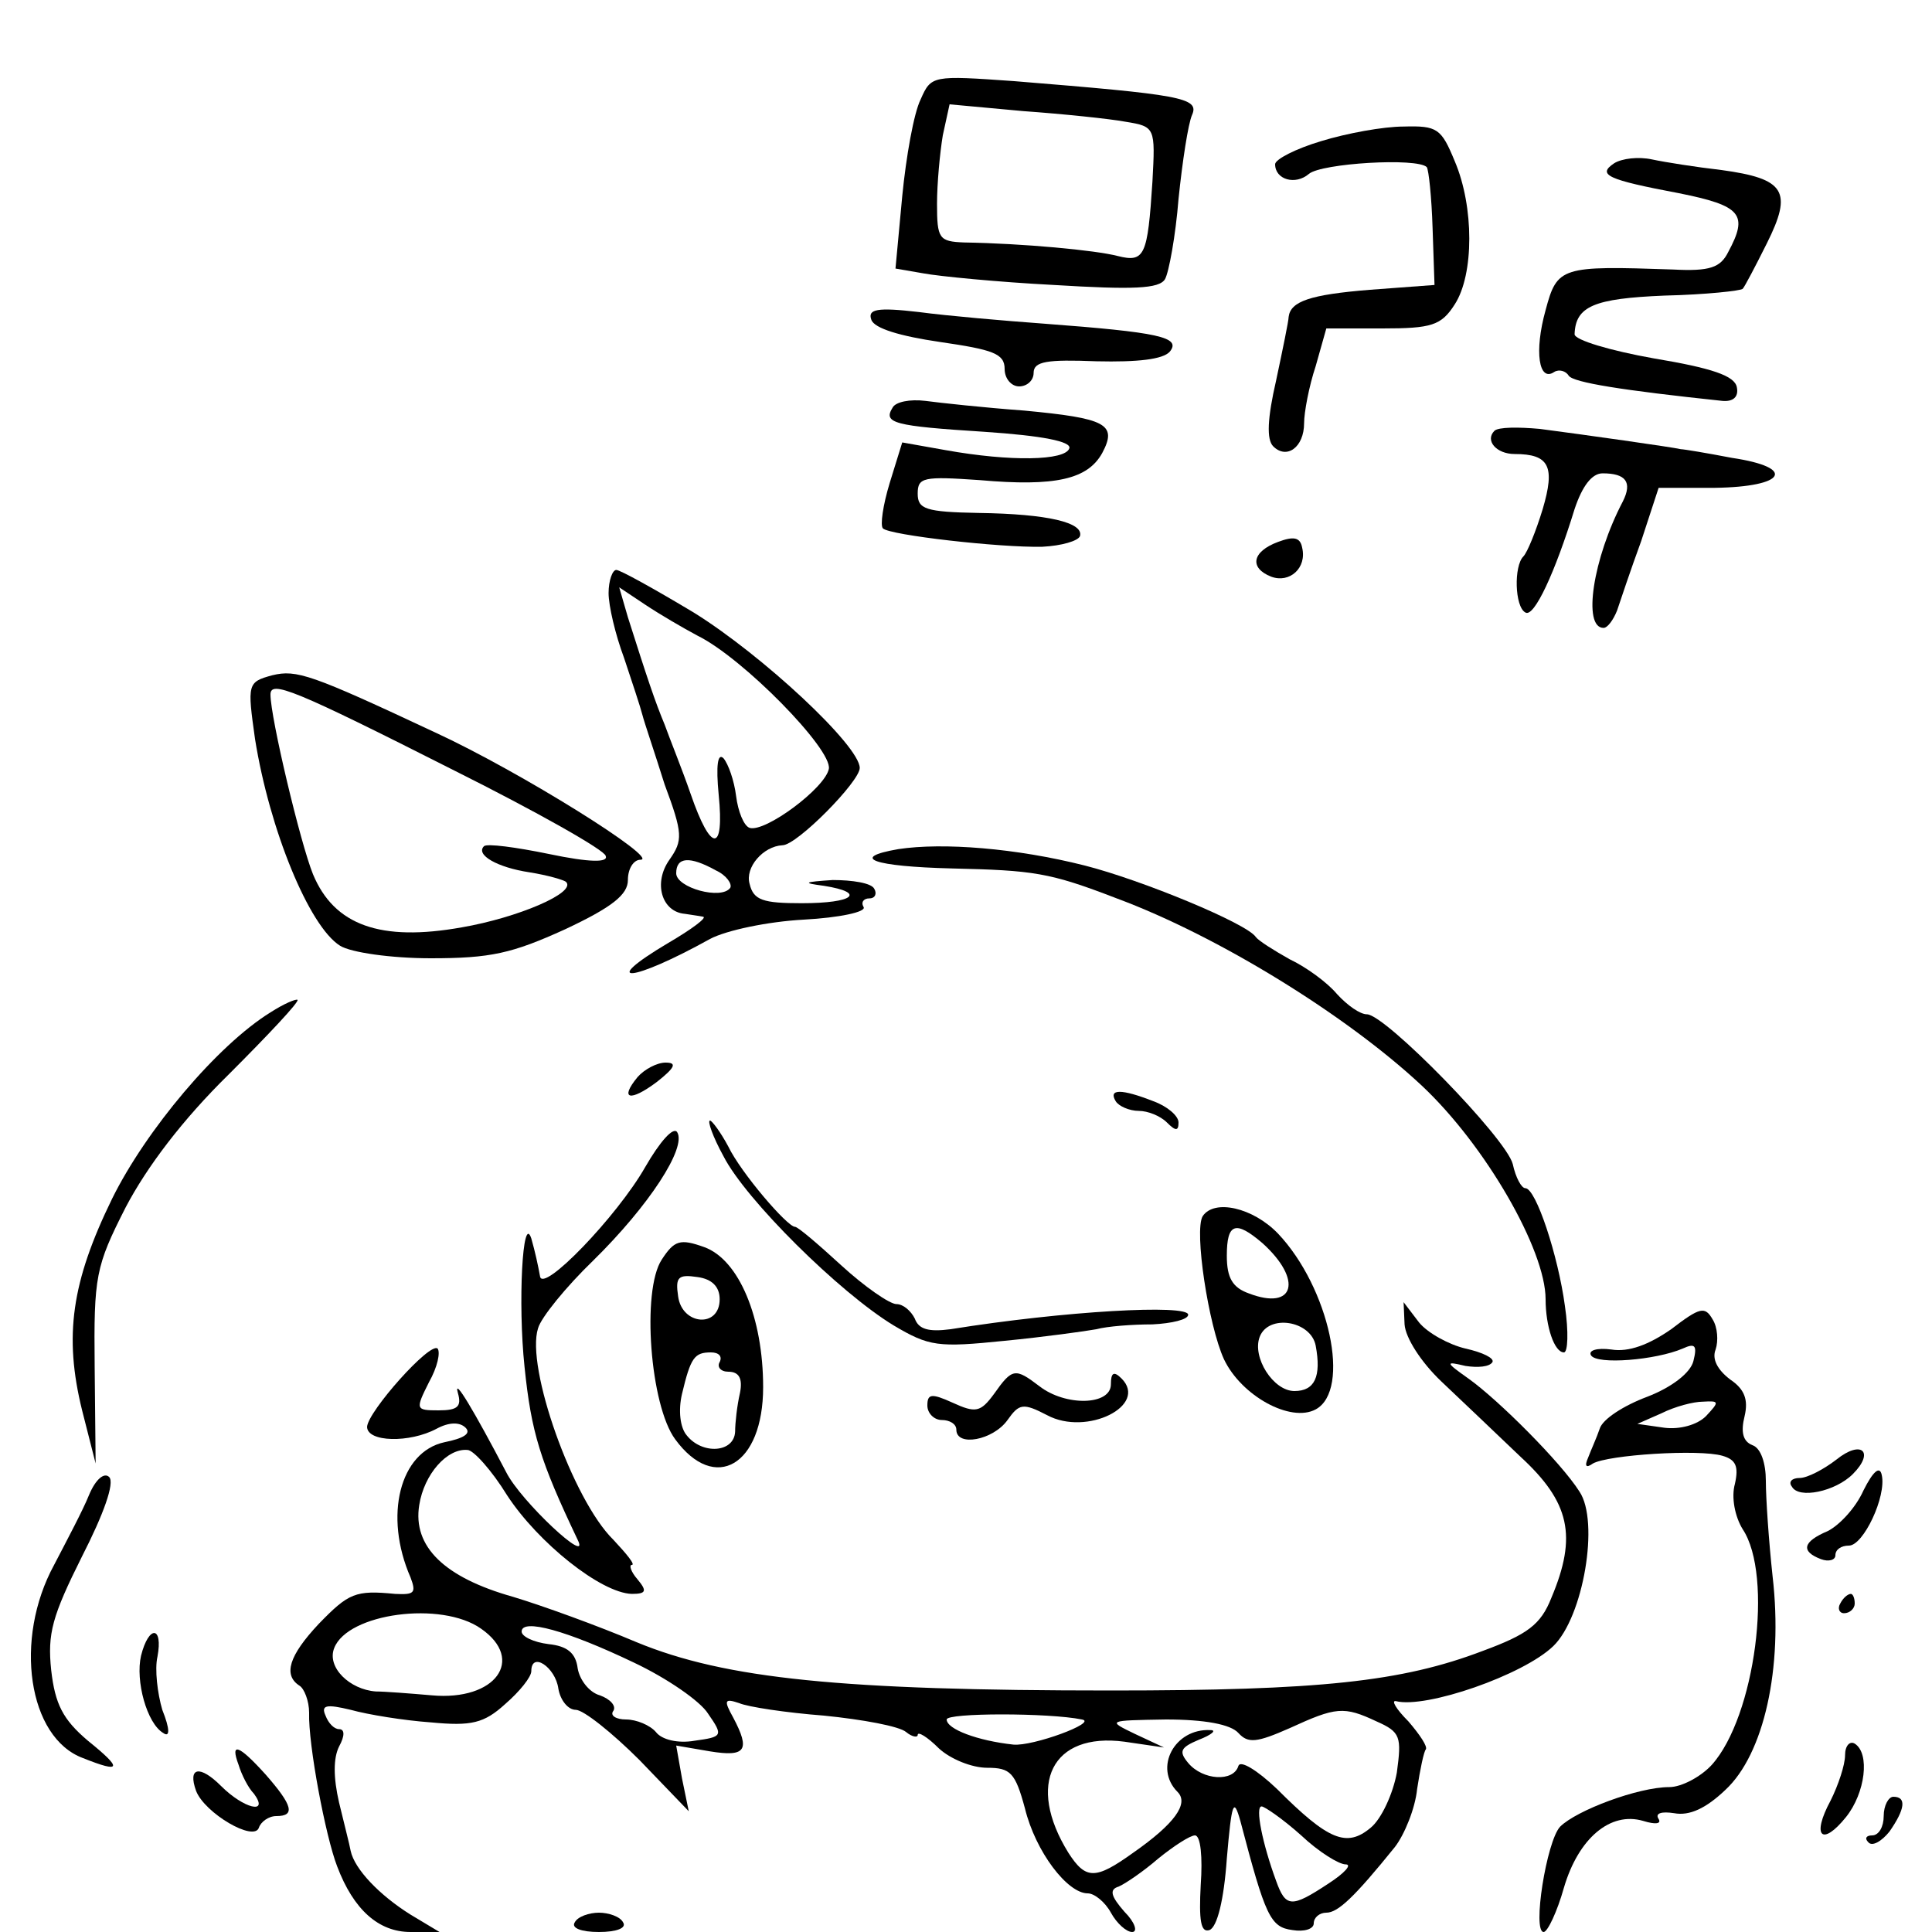<?xml version="1.0" standalone="no"?>
<!DOCTYPE svg PUBLIC "-//W3C//DTD SVG 20010904//EN"
 "http://www.w3.org/TR/2001/REC-SVG-20010904/DTD/svg10.dtd">
<svg version="1.0" xmlns="http://www.w3.org/2000/svg"
 width="200pt" height="200pt" viewBox="0 0 200 200"
 preserveAspectRatio="xMidYMid meet">

<g transform="translate(0,200) scale(0.1,-0.1)"
fill="#000000" stroke="none">
<path d="M953 1897 c-7 -14 -15 -59 -19 -100 l-7 -75 29 -5 c16 -3 77 -9 135
-12 82 -5 109 -4 115 6 4 7 11 45 14 83 4 39 10 78 14 87 8 18 -12 21 -184 35
-85 6 -86 6 -97 -19z m212 -23 c31 -5 31 -6 28 -62 -5 -77 -8 -84 -36 -77 -23
6 -98 13 -159 14 -26 1 -28 4 -28 40 0 21 3 53 6 71 l7 32 76 -7 c42 -3 90 -8
106 -11z"/>
<path d="M1368 1854 c-27 -8 -48 -19 -48 -24 0 -16 21 -22 35 -10 13 11 112
17 122 7 2 -3 5 -31 6 -63 l2 -59 -67 -5 c-62 -5 -82 -12 -84 -28 0 -4 -6 -33
-13 -66 -9 -39 -10 -61 -3 -68 14 -14 32 -1 32 24 0 11 5 38 12 59 l11 39 58
0 c51 0 61 3 75 25 20 31 20 101 0 148 -14 34 -18 37 -53 36 -21 0 -59 -7 -85
-15z"/>
<path d="M1671 1831 c-18 -12 -7 -17 67 -31 65 -13 72 -22 51 -61 -8 -16 -19
-20 -57 -18 -116 4 -120 3 -132 -42 -12 -43 -7 -75 9 -64 5 3 12 1 15 -4 5 -7
55 -15 159 -26 11 -1 17 4 15 14 -2 12 -26 20 -86 30 -45 8 -82 19 -82 25 1
29 20 37 93 40 43 1 79 5 81 7 2 2 13 23 25 47 27 54 19 67 -47 76 -26 3 -58
8 -72 11 -14 3 -31 1 -39 -4z"/>
<path d="M902 1669 c3 -9 30 -17 71 -23 55 -8 67 -12 67 -28 0 -10 7 -18 15
-18 8 0 15 6 15 14 0 12 14 14 65 12 43 -1 69 2 76 10 12 15 -11 20 -131 29
-41 3 -99 8 -129 12 -43 5 -53 3 -49 -8z"/>
<path d="M924 1578 c-10 -16 1 -19 95 -25 60 -4 90 -10 88 -17 -4 -13 -61 -14
-128 -2 l-45 8 -13 -42 c-7 -23 -10 -44 -7 -47 7 -7 121 -20 165 -19 20 1 37
6 39 11 4 14 -33 23 -105 24 -55 1 -63 4 -63 20 0 17 6 18 64 14 79 -7 112 1
127 28 16 30 4 36 -81 44 -41 3 -87 8 -102 10 -16 2 -31 -1 -34 -7z"/>
<path d="M1547 1554 c-10 -10 2 -24 21 -24 36 0 42 -13 29 -57 -7 -23 -16 -45
-20 -49 -10 -10 -9 -52 2 -58 9 -6 31 42 51 107 8 24 18 37 29 37 24 0 31 -9
21 -29 -31 -59 -42 -131 -20 -131 4 0 10 8 14 18 3 9 14 42 25 72 l18 55 58 0
c74 1 85 21 18 31 -26 5 -50 9 -53 9 -8 2 -100 15 -146 21 -22 2 -43 2 -47 -2z"/>
<path d="M1323 1439 c-27 -10 -30 -27 -7 -36 19 -7 37 9 32 30 -2 11 -9 12
-25 6z"/>
<path d="M630 1386 c0 -13 7 -43 16 -67 8 -24 17 -51 19 -59 2 -8 13 -40 23
-72 19 -51 19 -58 5 -78 -17 -24 -8 -54 16 -56 6 -1 14 -2 19 -3 4 -1 -12 -13
-36 -27 -74 -44 -38 -41 43 4 17 9 60 18 97 20 37 2 65 8 62 13 -3 5 0 9 6 9
6 0 8 5 5 10 -3 6 -23 9 -43 9 -30 -2 -32 -3 -9 -6 44 -7 31 -18 -23 -18 -40
0 -50 3 -54 20 -5 17 14 39 34 40 15 0 80 66 80 80 0 23 -101 117 -172 161
-40 24 -76 44 -80 44 -4 0 -8 -11 -8 -24z m92 -44 c47 -23 140 -118 136 -138
-4 -20 -66 -66 -82 -61 -6 2 -12 17 -14 33 -2 16 -8 33 -13 39 -6 6 -8 -7 -5
-38 6 -60 -8 -60 -29 1 -9 26 -22 58 -27 72 -10 24 -18 48 -38 111 l-9 31 27
-18 c15 -10 39 -24 54 -32z m19 -243 c11 -5 17 -14 15 -18 -9 -13 -56 0 -56
15 0 17 14 18 41 3z"/>
<path d="M282 1301 c-26 -7 -26 -9 -18 -66 15 -94 56 -194 88 -214 11 -7 53
-13 94 -13 62 0 84 5 139 30 49 23 65 36 65 51 0 12 6 21 13 21 21 0 -124 91
-213 132 -128 60 -143 65 -168 59z m189 -99 c84 -42 155 -82 156 -88 3 -7 -16
-7 -59 2 -34 7 -64 11 -67 8 -9 -9 14 -22 47 -27 19 -3 36 -8 38 -10 11 -11
-50 -37 -108 -47 -84 -15 -132 2 -154 55 -13 32 -44 162 -44 186 0 15 23 6
191 -79z"/>
<path d="M930 1121 c-52 -9 -25 -18 55 -20 85 -2 101 -4 171 -31 105 -39 238
-121 316 -194 66 -62 128 -170 128 -221 0 -28 9 -55 19 -55 4 0 5 21 1 48 -7
52 -30 122 -41 122 -4 0 -10 11 -13 25 -7 27 -132 155 -151 155 -7 0 -20 9
-31 21 -10 12 -32 28 -49 36 -16 9 -32 19 -35 23 -9 14 -118 59 -177 74 -71
18 -147 24 -193 17z"/>
<path d="M280 952 c-55 -34 -129 -122 -164 -193 -42 -86 -50 -142 -31 -219
l14 -55 -1 100 c-1 94 1 104 32 165 22 42 59 91 107 138 41 41 73 75 71 77 -2
1 -14 -4 -28 -13z"/>
<path d="M660 885 c-19 -23 -8 -26 20 -5 19 15 21 20 9 20 -9 0 -22 -7 -29
-15z"/>
<path d="M1155 860 c3 -5 14 -10 24 -10 9 0 22 -5 29 -12 9 -9 12 -9 12 0 0 7
-12 17 -26 22 -33 13 -47 13 -39 0z"/>
<path d="M668 792 c-29 -51 -107 -132 -109 -113 -2 11 -5 25 -9 39 -9 27 -14
-67 -7 -133 7 -68 16 -97 55 -179 14 -28 -59 40 -74 70 -33 63 -55 100 -50 82
4 -14 0 -18 -20 -18 -24 0 -24 1 -10 29 9 16 12 31 9 35 -8 7 -72 -65 -73 -81
0 -16 44 -17 72 -2 13 7 24 7 30 1 6 -6 -2 -11 -22 -15 -46 -10 -63 -76 -35
-140 6 -16 4 -18 -16 -17 -41 4 -48 1 -79 -31 -31 -33 -37 -53 -20 -64 5 -3
10 -16 10 -28 -1 -33 17 -128 29 -159 17 -45 43 -68 76 -68 l30 0 -30 18 c-32
20 -58 47 -62 66 -1 6 -7 29 -12 50 -6 26 -6 46 0 58 6 11 6 18 0 18 -5 0 -11
6 -14 14 -5 11 1 12 26 6 18 -5 55 -11 83 -13 42 -4 55 -1 77 19 15 13 27 28
27 34 0 21 25 4 28 -18 2 -12 10 -22 18 -22 8 0 38 -24 66 -52 l51 -53 -7 34
-6 34 35 -6 c37 -6 42 1 24 35 -10 18 -9 20 6 15 9 -4 49 -10 88 -13 40 -4 78
-11 85 -17 6 -5 12 -6 12 -3 0 4 10 -2 22 -14 12 -11 34 -20 50 -20 24 0 29
-5 39 -42 11 -45 44 -88 65 -88 7 0 18 -9 24 -20 6 -11 16 -20 22 -20 6 0 3
10 -8 21 -14 16 -16 23 -6 26 7 3 26 16 41 29 16 13 33 24 38 24 6 0 8 -23 6
-51 -2 -37 0 -50 9 -47 8 3 15 31 18 74 5 58 7 64 14 39 26 -99 31 -110 54
-113 12 -2 22 1 22 7 0 6 6 11 13 11 12 0 29 16 71 68 10 13 21 40 23 60 3 20
7 39 9 41 2 3 -6 15 -18 29 -13 13 -18 22 -13 21 31 -8 132 27 163 57 31 30
48 129 27 160 -19 30 -84 95 -115 117 -24 17 -24 18 -3 13 13 -2 25 -1 28 4 2
4 -10 10 -28 14 -17 4 -39 16 -48 27 l-16 21 1 -23 c1 -14 17 -39 38 -59 20
-19 57 -54 82 -78 51 -47 59 -82 32 -146 -11 -28 -25 -38 -71 -55 -84 -32
-169 -41 -385 -41 -278 0 -399 12 -491 50 -40 17 -98 38 -128 47 -71 20 -104
52 -97 95 5 32 29 59 50 57 6 0 25 -21 41 -47 32 -49 97 -101 129 -102 15 0
16 3 6 15 -7 8 -9 15 -6 15 4 0 -5 11 -19 26 -42 41 -91 179 -78 219 3 11 29
43 57 70 58 57 97 117 87 133 -4 6 -18 -10 -33 -36z m-170 -478 c46 -32 15
-75 -51 -69 -23 2 -49 4 -58 4 -27 2 -51 25 -43 45 14 36 111 49 152 20z m158
-35 c34 -16 69 -40 77 -53 16 -23 15 -24 -14 -28 -17 -3 -34 1 -40 9 -6 7 -20
13 -31 13 -10 0 -17 4 -13 9 3 5 -3 12 -14 16 -11 3 -21 16 -23 28 -2 16 -11
23 -30 25 -16 2 -28 8 -28 13 0 14 47 1 116 -32z m464 -59 c17 -3 -51 -28 -71
-26 -37 4 -69 16 -69 26 0 7 106 7 140 0z m305 -2 c25 -11 26 -16 21 -53 -4
-22 -16 -48 -27 -57 -25 -21 -44 -13 -97 40 -21 20 -38 30 -40 24 -5 -17 -37
-15 -52 3 -10 12 -8 16 11 24 13 5 19 10 12 10 -37 2 -59 -39 -34 -64 12 -12
-3 -33 -46 -63 -39 -28 -49 -28 -67 0 -44 71 -17 125 58 115 l41 -6 -30 14
c-29 14 -29 14 32 15 40 0 67 -5 75 -14 10 -11 19 -10 53 5 48 22 56 23 90 7z
m-78 -118 c18 -17 39 -30 46 -30 7 0 -1 -9 -18 -20 -38 -25 -44 -25 -54 3 -14
38 -22 77 -15 77 3 0 22 -13 41 -30z"/>
<path d="M749 803 c23 -45 120 -141 176 -175 37 -22 46 -23 115 -16 41 4 84
10 95 12 11 3 37 5 58 5 20 1 37 5 37 10 0 11 -128 4 -246 -15 -23 -3 -33 0
-37 11 -4 8 -12 15 -19 15 -7 0 -33 18 -57 40 -24 22 -45 40 -48 40 -8 0 -56
56 -69 83 -8 15 -17 27 -19 27 -3 0 3 -17 14 -37z"/>
<path d="M1245 741 c-9 -15 6 -113 22 -148 18 -38 69 -66 95 -52 37 20 14 126
-39 182 -26 27 -66 36 -78 18z m62 -28 c42 -38 33 -70 -14 -52 -17 6 -23 16
-23 39 0 34 9 37 37 13z m55 -106 c6 -32 -1 -47 -22 -47 -22 0 -44 35 -36 56
9 24 53 17 58 -9z"/>
<path d="M685 696 c-21 -32 -12 -151 14 -186 41 -56 91 -27 91 54 0 72 -25
132 -61 145 -25 9 -31 7 -44 -13z m60 -41 c0 -30 -39 -27 -43 3 -3 20 0 23 20
20 15 -2 23 -10 23 -23z m0 -65 c-3 -5 1 -10 9 -10 11 0 15 -7 12 -22 -3 -13
-5 -31 -5 -40 -1 -22 -34 -24 -50 -4 -7 8 -9 26 -5 43 9 38 13 43 30 43 8 0
12 -4 9 -10z"/>
<path d="M1730 624 c-23 -16 -44 -24 -62 -21 -15 2 -24 -1 -21 -6 6 -10 67 -5
95 7 13 6 15 3 11 -13 -3 -12 -22 -27 -48 -37 -24 -9 -46 -23 -49 -33 -3 -9
-9 -22 -12 -30 -4 -9 -2 -11 5 -6 16 9 110 15 134 8 14 -4 17 -11 13 -29 -4
-14 0 -34 8 -47 32 -48 13 -194 -32 -244 -11 -12 -31 -23 -44 -23 -32 0 -96
-24 -113 -41 -14 -15 -29 -109 -17 -109 4 0 14 21 21 46 15 51 48 79 82 69 13
-4 19 -3 16 2 -4 6 3 8 16 6 16 -3 33 5 53 24 40 37 60 126 49 221 -4 37 -7
81 -7 99 0 18 -5 34 -14 37 -10 4 -12 14 -8 30 4 17 0 28 -15 38 -13 10 -19
21 -15 31 3 9 2 23 -3 31 -8 14 -13 13 -43 -10z m36 -90 c-9 -9 -27 -14 -43
-12 l-28 4 25 11 c14 7 33 12 43 12 17 1 17 0 3 -15z"/>
<path d="M1029 557 c-14 -19 -19 -20 -43 -9 -22 10 -26 9 -26 -3 0 -8 7 -15
15 -15 8 0 15 -4 15 -10 0 -18 38 -11 53 10 12 17 16 18 41 5 41 -22 105 10
77 38 -8 8 -11 6 -11 -6 0 -22 -47 -23 -74 -2 -25 19 -28 19 -47 -8z"/>
<path d="M1901 489 c-13 -10 -30 -19 -38 -19 -8 0 -12 -4 -8 -9 7 -13 45 -5
63 13 23 23 9 36 -17 15z"/>
<path d="M1929 457 c-8 -18 -25 -36 -37 -42 -26 -11 -28 -21 -7 -29 8 -3 15
-1 15 4 0 6 6 10 14 10 15 0 39 51 34 73 -2 10 -9 4 -19 -16z"/>
<path d="M92 452 c-6 -15 -23 -47 -36 -72 -42 -77 -27 -179 30 -200 40 -16 41
-11 5 18 -26 22 -34 38 -38 73 -4 38 1 56 32 118 22 43 34 76 28 82 -5 5 -14
-2 -21 -19z"/>
<path d="M1905 340 c-3 -5 -1 -10 4 -10 6 0 11 5 11 10 0 6 -2 10 -4 10 -3 0
-8 -4 -11 -10z"/>
<path d="M146 286 c-6 -26 6 -70 23 -80 7 -5 7 4 -1 24 -5 17 -8 42 -5 55 6
32 -9 33 -17 1z"/>
<path d="M1910 183 c0 -10 -7 -31 -15 -47 -20 -37 -9 -48 16 -17 20 25 25 66
9 76 -5 3 -10 -2 -10 -12z"/>
<path d="M247 173 c3 -10 10 -24 16 -30 16 -22 -11 -15 -34 8 -22 22 -35 20
-26 -5 9 -23 60 -53 65 -38 2 6 10 12 18 12 20 0 17 11 -11 43 -28 31 -37 34
-28 10z"/>
<path d="M1950 120 c0 -11 -5 -20 -12 -20 -6 0 -8 -3 -4 -7 4 -5 14 1 22 11
16 23 18 36 4 36 -5 0 -10 -9 -10 -20z"/>
<path d="M595 10 c-4 -6 7 -10 25 -10 18 0 29 4 25 10 -3 6 -15 10 -25 10 -10
0 -22 -4 -25 -10z"/>
</g>
</svg>
